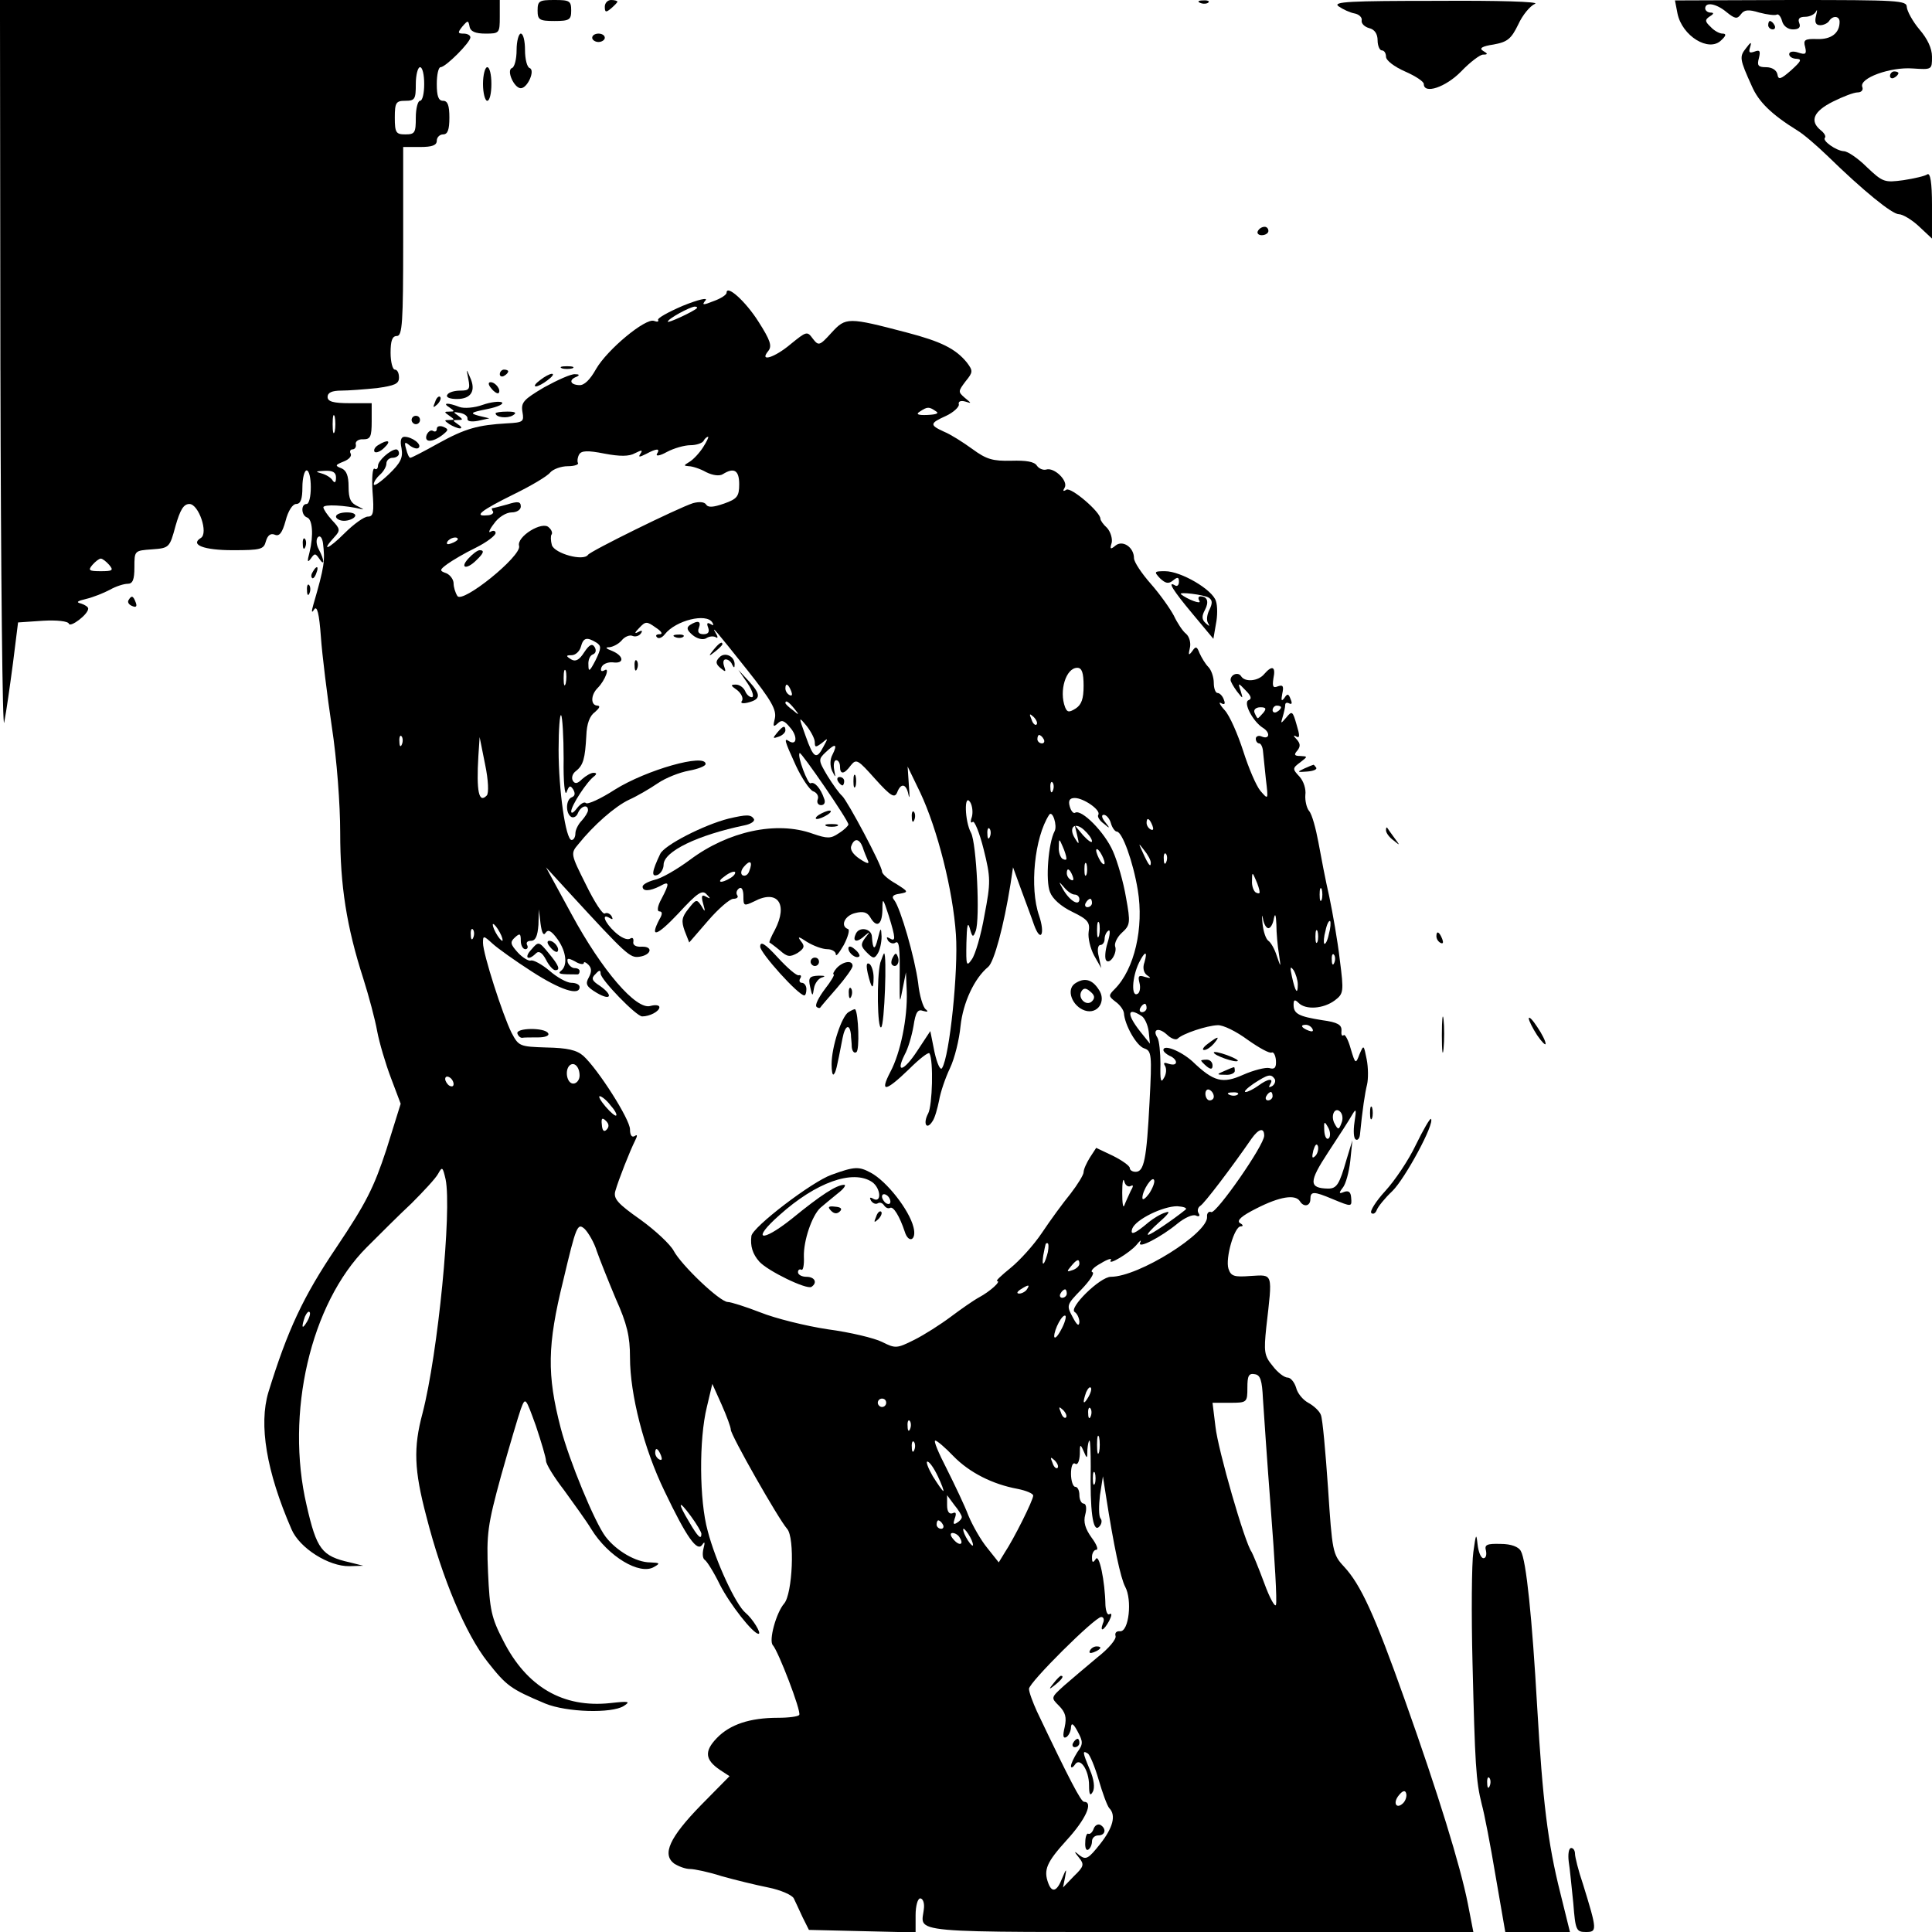<?xml version="1.0" standalone="no"?>
<!DOCTYPE svg PUBLIC "-//W3C//DTD SVG 20010904//EN"
 "http://www.w3.org/TR/2001/REC-SVG-20010904/DTD/svg10.dtd">
<svg version="1.0" xmlns="http://www.w3.org/2000/svg"
 width="460pt" height="460pt" viewBox="0 0 460 460"
 preserveAspectRatio="xMidYMid meet">
<g transform="translate(0,460) scale(0.1,-0.1)"
fill="#000000" stroke="none">
<path d="M1 3718 c1 -486 5 -863 9 -838 5 25 14 89 21 142 l12 96 59 4 c33 2
60 -1 62 -7 3 -10 46 22 46 36 0 4 -8 9 -17 12 -13 3 -9 6 12 11 17 4 42 14
57 22 14 8 33 14 42 14 12 0 16 10 16 39 0 40 0 40 42 43 41 3 42 4 56 56 11
38 19 52 33 52 22 0 46 -70 27 -81 -26 -16 7 -29 76 -29 67 0 74 2 79 21 4 14
11 20 21 16 11 -5 18 4 26 33 6 24 17 40 25 40 11 0 15 12 15 40 0 22 5 40 10
40 6 0 10 -18 10 -40 0 -22 -4 -40 -10 -40 -14 0 -13 -27 1 -32 13 -4 16 -42
6 -83 -6 -22 -5 -26 3 -15 9 13 11 13 20 0 13 -20 13 -4 -1 22 -6 11 -7 24 -2
29 5 5 10 -1 12 -14 5 -42 4 -54 -23 -147 -5 -17 -4 -21 2 -11 7 10 12 -10 16
-65 3 -43 15 -140 26 -214 12 -78 20 -185 20 -253 0 -125 15 -223 55 -347 13
-41 28 -97 33 -125 5 -27 20 -78 33 -112 l23 -61 -34 -109 c-30 -91 -48 -127
-119 -233 -79 -117 -116 -196 -162 -345 -23 -77 -5 -188 55 -326 19 -45 89
-89 138 -88 l33 1 -32 8 c-67 15 -79 31 -103 136 -51 218 9 480 143 614 30 30
78 78 107 105 28 28 57 59 63 70 10 18 11 17 18 -13 15 -74 -18 -414 -55 -557
-22 -82 -20 -135 9 -245 38 -149 94 -281 146 -347 45 -57 54 -64 137 -99 51
-21 158 -24 187 -6 17 11 13 12 -32 7 -112 -12 -199 38 -255 149 -28 54 -32
73 -36 162 -4 92 -1 113 31 230 20 71 41 142 47 159 11 29 11 29 36 -40 13
-39 24 -76 24 -83 0 -8 19 -39 43 -70 23 -32 53 -73 65 -93 40 -65 115 -110
149 -90 16 9 14 10 -9 11 -33 0 -80 27 -106 61 -26 34 -87 182 -107 259 -33
127 -32 197 6 351 31 131 34 138 51 123 9 -9 23 -33 29 -53 7 -20 27 -70 45
-113 27 -60 34 -90 34 -140 0 -88 33 -217 82 -318 53 -111 78 -146 90 -128 6
9 7 6 3 -9 -3 -12 -2 -24 3 -27 5 -3 22 -30 36 -59 24 -47 79 -117 92 -117 8
0 -14 36 -31 50 -23 19 -71 122 -90 195 -20 72 -21 218 -2 295 l13 55 22 -49
c12 -27 22 -54 22 -60 0 -13 113 -212 134 -236 19 -21 13 -155 -7 -178 -19
-22 -37 -88 -27 -99 13 -14 68 -157 63 -166 -2 -4 -25 -7 -51 -7 -67 0 -114
-16 -145 -48 -31 -32 -28 -52 7 -76 l23 -15 -68 -69 c-75 -77 -93 -117 -64
-139 11 -7 27 -13 38 -13 10 0 44 -7 75 -17 32 -9 81 -21 111 -27 30 -6 57
-18 61 -26 4 -8 13 -28 21 -45 l15 -30 127 -3 127 -3 0 41 c0 22 5 40 11 40 6
0 10 -10 9 -22 -5 -63 -67 -58 654 -58 l654 0 -13 67 c-18 91 -71 263 -150
485 -72 203 -105 275 -145 318 -27 29 -28 36 -38 187 -6 87 -13 165 -17 174
-3 9 -17 22 -30 29 -13 7 -26 23 -29 36 -4 13 -13 24 -20 24 -8 0 -24 12 -36
28 -20 24 -21 34 -15 92 15 131 17 125 -37 122 -39 -3 -47 -1 -53 17 -8 25 14
101 29 101 7 0 6 4 -2 8 -8 6 4 17 40 35 55 28 92 34 103 17 9 -15 25 -12 25
5 0 19 8 19 53 0 46 -19 46 -19 44 4 -1 13 -6 17 -17 13 -12 -5 -13 -3 -3 10
7 8 15 37 18 64 l5 49 -14 -46 c-17 -59 -23 -69 -44 -69 -46 1 -46 16 0 86 25
38 51 78 57 89 10 17 11 15 6 -17 -3 -20 -2 -39 3 -41 4 -3 9 2 10 11 6 61 12
100 17 120 3 13 3 40 -1 60 -7 35 -7 35 -17 12 -9 -24 -10 -24 -21 13 -6 22
-14 36 -17 32 -4 -3 -6 2 -5 11 1 14 -9 20 -46 25 -56 9 -68 15 -68 37 0 12 3
13 12 4 17 -17 59 -14 86 6 21 16 22 20 12 97 -5 44 -17 112 -25 150 -9 39
-20 97 -26 130 -6 32 -15 66 -22 74 -6 7 -10 25 -9 38 2 14 -4 33 -14 44 -17
18 -17 20 2 34 18 14 18 14 0 15 -14 0 -16 3 -7 13 8 10 7 17 -2 27 -8 8 -8
11 0 6 8 -4 8 3 0 29 -9 32 -11 33 -24 17 -14 -16 -14 -16 -9 1 3 10 6 23 6
28 0 6 4 7 10 4 6 -3 7 1 3 10 -5 14 -8 14 -15 3 -7 -9 -8 -6 -5 10 4 18 2 22
-10 18 -12 -5 -14 -1 -11 19 6 28 -3 32 -22 10 -14 -17 -46 -20 -55 -5 -7 11
-25 4 -25 -9 0 -4 7 -16 15 -27 15 -19 15 -19 9 1 -7 20 -6 20 12 1 13 -13 15
-20 7 -23 -14 -5 10 -51 34 -66 18 -11 16 -28 -2 -21 -8 4 -15 1 -15 -5 0 -6
4 -11 8 -11 4 0 8 -8 9 -17 1 -10 4 -40 7 -68 6 -50 6 -50 -13 -28 -10 12 -28
54 -41 95 -13 40 -32 84 -44 97 -12 13 -15 21 -9 17 9 -5 11 -2 7 8 -3 9 -10
16 -15 16 -5 0 -9 11 -9 24 0 14 -6 31 -13 38 -7 7 -16 22 -21 33 -6 16 -9 17
-17 5 -9 -12 -10 -10 -6 7 3 12 -1 27 -9 34 -8 6 -21 26 -29 43 -9 17 -33 51
-55 76 -22 25 -40 52 -40 61 0 26 -27 44 -44 30 -12 -10 -14 -9 -9 7 2 10 -3
26 -11 35 -9 8 -16 18 -16 22 0 16 -70 76 -81 69 -8 -5 -9 -3 -4 5 9 16 -25
49 -44 43 -7 -2 -17 2 -22 9 -6 10 -26 13 -61 12 -44 -1 -59 3 -93 28 -22 16
-52 35 -67 41 -35 16 -35 20 5 38 17 8 31 21 30 27 -2 7 4 10 15 7 16 -5 16
-5 -1 9 -16 14 -16 15 2 39 18 22 18 25 3 45 -27 33 -62 50 -142 71 -141 37
-146 37 -180 0 -29 -32 -31 -32 -45 -14 -13 18 -15 17 -52 -13 -39 -33 -76
-44 -54 -17 10 12 5 26 -23 70 -31 49 -76 89 -76 69 0 -5 -14 -14 -31 -20 -25
-10 -29 -10 -19 2 6 7 -17 2 -54 -13 -35 -15 -62 -30 -59 -34 2 -4 -2 -5 -10
-2 -20 7 -111 -68 -138 -115 -14 -25 -28 -39 -40 -38 -22 1 -25 13 -6 20 8 4
6 6 -4 6 -9 1 -42 -14 -73 -31 -49 -29 -56 -36 -52 -59 4 -23 2 -25 -37 -27
-69 -4 -99 -12 -164 -48 -34 -19 -63 -34 -66 -34 -3 0 -7 9 -10 21 -5 17 -3
18 9 8 8 -6 18 -9 21 -5 8 8 -16 26 -34 26 -8 0 -11 -9 -7 -27 4 -23 -2 -35
-30 -62 -20 -19 -36 -30 -36 -24 0 6 7 16 15 23 8 7 15 19 15 26 0 8 7 14 15
14 8 0 15 5 15 10 0 6 -3 10 -7 10 -14 -1 -43 -27 -43 -39 0 -7 -4 -10 -8 -7
-5 3 -7 -22 -5 -54 4 -50 2 -60 -11 -60 -9 0 -34 -18 -56 -40 -38 -38 -57 -45
-24 -9 15 16 14 20 -5 40 -12 13 -21 27 -21 31 0 8 52 5 90 -4 8 -2 5 0 -7 6
-18 8 -23 18 -23 47 0 26 -5 39 -17 44 -16 6 -15 8 5 16 13 5 20 13 17 19 -3
5 -1 10 4 10 6 0 10 6 8 13 -1 6 7 12 18 11 17 0 20 6 20 43 l0 43 -52 0 c-40
0 -53 4 -53 15 0 10 10 15 33 15 17 0 56 3 85 6 42 6 52 10 52 25 0 11 -4 19
-10 19 -5 0 -10 18 -10 40 0 29 4 40 15 40 13 0 15 32 15 225 l0 225 40 0 c29
0 40 4 40 15 0 8 7 15 15 15 11 0 15 11 15 40 0 29 -4 40 -15 40 -11 0 -15 11
-15 40 0 22 4 40 9 40 12 0 71 59 71 71 0 5 -7 9 -16 9 -14 0 -15 2 -3 17 13
15 14 15 17 0 2 -12 14 -17 38 -17 33 0 34 1 34 40 l0 40 -595 0 -595 0 1
-882z m1009 682 c0 -22 -4 -40 -10 -40 -5 0 -10 -18 -10 -40 0 -36 -2 -40 -25
-40 -22 0 -25 4 -25 40 0 36 3 40 25 40 23 0 25 4 25 40 0 22 5 40 10 40 6 0
10 -18 10 -40z m649 -534 c-10 -9 -69 -36 -69 -32 0 7 52 35 64 36 5 0 7 -2 5
-4z m569 -245 c9 -5 2 -8 -20 -9 -23 -1 -28 2 -18 8 18 12 22 12 38 1z m-1431
-48 c-3 -10 -5 -2 -5 17 0 19 2 27 5 18 2 -10 2 -26 0 -35z m877 -38 c-9 -14
-24 -30 -33 -35 -13 -8 -14 -9 -1 -10 8 0 27 -6 41 -14 16 -8 32 -10 40 -5 27
17 39 9 39 -24 0 -29 -5 -35 -36 -46 -26 -9 -38 -10 -43 -2 -4 6 -16 7 -31 3
-37 -12 -244 -114 -250 -123 -11 -16 -79 3 -86 23 -3 11 -3 22 -1 25 3 3 1 11
-6 17 -15 17 -78 -22 -71 -44 6 -24 -135 -138 -147 -119 -5 8 -9 21 -9 30 0 9
-8 20 -17 24 -17 6 -17 8 2 22 11 8 41 26 68 39 26 13 47 29 47 35 0 5 -5 7
-12 3 -6 -4 -3 5 8 19 10 15 29 27 42 27 12 0 22 6 22 14 0 12 -7 13 -32 5
-18 -5 -34 -9 -36 -9 -2 0 -1 -4 2 -8 2 -4 -4 -9 -15 -9 -32 -3 -13 12 64 50
41 20 80 43 87 52 7 8 26 15 42 15 16 0 27 4 24 8 -2 4 -1 13 3 20 5 9 20 10
60 2 37 -7 59 -7 73 1 16 8 19 8 13 -1 -6 -9 -3 -9 13 -1 26 14 35 14 26 0 -3
-6 8 -4 24 5 17 9 42 16 56 16 14 0 28 5 31 10 3 6 8 10 11 10 2 0 -3 -11 -12
-25z m-874 -72 c0 -12 -3 -14 -8 -7 -4 7 -16 14 -27 17 -15 4 -14 5 8 6 20 1
27 -4 27 -16z m290 -147 c0 -2 -7 -7 -16 -10 -8 -3 -12 -2 -9 4 6 10 25 14 25
6z m-830 -61 c11 -13 8 -15 -20 -15 -28 0 -31 2 -20 15 7 8 16 15 20 15 4 0
13 -7 20 -15z m1436 -137 c4 -7 3 -8 -4 -4 -8 5 -10 2 -6 -8 4 -11 0 -16 -11
-16 -11 0 -15 5 -11 15 6 16 -2 19 -21 7 -9 -6 -8 -12 6 -24 11 -9 24 -12 32
-8 7 5 17 6 23 3 5 -4 6 0 1 8 -14 24 0 7 74 -86 58 -73 70 -95 66 -115 -5
-20 -4 -22 6 -13 10 10 16 8 30 -9 18 -20 17 -44 -2 -33 -13 9 -12 3 16 -58
14 -30 33 -58 41 -61 9 -3 14 -12 11 -19 -3 -8 1 -14 8 -14 8 0 11 7 7 16 -8
24 -23 41 -32 36 -6 -4 -33 66 -26 72 3 4 116 -160 116 -170 0 -3 -10 -13 -23
-21 -19 -13 -27 -13 -62 -1 -86 31 -201 6 -292 -62 -31 -23 -69 -45 -85 -48
-15 -4 -28 -11 -28 -16 0 -12 17 -11 41 1 23 13 24 8 4 -30 -10 -18 -11 -30
-5 -30 7 0 8 -6 0 -19 -24 -46 -6 -40 45 14 45 49 57 57 67 46 11 -11 10 -12
-1 -6 -10 6 -12 2 -7 -16 6 -21 5 -22 -4 -6 -11 17 -13 16 -31 -7 -16 -20 -17
-29 -9 -52 l11 -28 45 52 c25 29 52 52 60 52 9 0 13 4 9 9 -3 5 -1 12 5 16 6
4 10 -4 10 -19 0 -23 1 -24 26 -12 55 29 81 -6 49 -68 -9 -16 -14 -29 -13 -30
2 -1 13 -9 25 -19 18 -16 24 -16 42 -6 16 11 18 16 8 28 -9 12 -6 12 15 -2 15
-9 36 -17 48 -17 11 0 20 -6 20 -12 0 -7 8 3 19 22 10 19 15 37 10 38 -19 7
-8 32 17 38 19 5 29 2 36 -10 15 -26 28 -19 29 17 0 31 1 30 15 -13 17 -55 17
-63 2 -54 -7 4 -8 3 -4 -5 4 -6 12 -9 17 -6 10 7 12 -7 11 -90 0 -55 0 -57 7
-20 l8 40 2 -46 c2 -63 -15 -146 -39 -191 -26 -50 -12 -48 44 6 25 25 47 42
49 38 10 -17 7 -124 -3 -143 -13 -24 -4 -41 10 -19 6 8 12 31 16 50 3 19 15
54 26 77 11 23 22 68 25 100 6 56 33 114 66 141 14 12 37 97 53 197 l6 40 20
-55 c11 -30 25 -67 30 -82 16 -44 27 -22 12 22 -23 66 -11 186 24 240 8 12 20
-26 13 -39 -15 -28 -22 -118 -11 -145 6 -16 26 -34 53 -47 37 -18 43 -25 39
-48 -2 -14 4 -39 13 -56 l17 -30 -6 28 c-4 15 -2 27 4 27 5 0 10 6 10 14 0 8
4 17 9 20 5 4 4 -10 -2 -29 -6 -19 -7 -38 -3 -42 9 -10 27 19 21 34 -2 7 5 22
16 32 20 18 21 24 10 84 -6 36 -20 85 -31 110 -20 46 -75 101 -90 92 -4 -3
-10 4 -13 15 -4 14 0 20 12 20 21 0 63 -29 56 -40 -3 -4 3 -14 13 -21 15 -13
16 -12 3 4 -8 10 -9 17 -3 17 6 0 14 -9 17 -20 3 -11 10 -20 14 -20 13 0 39
-72 50 -139 15 -90 -8 -189 -55 -236 -15 -15 -15 -17 2 -30 10 -7 19 -19 20
-27 2 -29 30 -78 48 -84 18 -6 19 -14 13 -128 -7 -136 -13 -166 -33 -166 -8 0
-14 4 -14 9 0 5 -18 18 -40 29 l-40 19 -15 -23 c-8 -13 -15 -28 -15 -35 0 -6
-14 -29 -31 -51 -18 -22 -48 -63 -68 -93 -20 -30 -54 -67 -75 -84 -21 -17 -36
-31 -32 -31 11 0 -17 -25 -43 -39 -13 -7 -43 -28 -67 -46 -24 -18 -63 -43 -87
-55 -42 -21 -45 -21 -77 -5 -18 9 -76 23 -129 30 -53 8 -125 26 -160 40 -36
14 -71 25 -78 25 -19 0 -111 88 -129 122 -8 15 -43 48 -79 74 -54 38 -65 50
-60 68 8 28 35 96 47 120 6 12 6 16 -1 11 -7 -4 -11 3 -11 16 0 24 -76 143
-111 175 -16 14 -38 19 -88 20 -64 2 -66 3 -83 35 -21 42 -68 188 -68 214 0
18 1 18 23 -2 12 -11 54 -41 93 -66 68 -44 114 -59 114 -37 0 6 -9 10 -20 10
-10 0 -34 13 -52 29 -18 15 -38 26 -44 24 -5 -2 -20 7 -31 19 -18 20 -19 25
-7 36 12 11 14 9 14 -8 0 -11 5 -20 11 -20 5 0 7 5 4 10 -3 6 1 10 9 10 11 0
16 11 18 38 l1 37 4 -34 c3 -22 7 -30 12 -22 6 9 14 5 29 -16 21 -30 24 -63 7
-75 -8 -7 -1 -8 40 -8 3 0 5 3 5 8 0 4 -5 7 -12 7 -6 0 -13 6 -16 13 -3 11 0
12 17 3 11 -7 21 -8 21 -4 0 4 5 2 11 -4 8 -8 8 -17 1 -30 -9 -16 -6 -22 19
-37 34 -20 40 -6 7 17 -19 12 -21 18 -10 28 9 10 12 10 12 1 0 -14 85 -102 99
-102 18 0 41 12 41 22 0 5 -10 6 -21 3 -34 -11 -116 85 -188 218 l-61 112 55
-60 c137 -149 145 -156 167 -153 29 4 34 25 6 24 -14 -1 -22 4 -20 12 1 8 -2
11 -8 7 -7 -4 -22 3 -36 16 -25 23 -33 46 -12 33 7 -4 8 -3 4 5 -4 6 -11 9
-16 6 -5 -3 -25 28 -45 69 -36 72 -37 74 -18 96 36 45 87 90 121 106 18 8 49
26 68 39 19 13 52 26 74 30 22 4 40 11 40 16 0 26 -141 -14 -216 -61 -34 -22
-65 -36 -69 -32 -4 4 -13 -2 -21 -12 -8 -11 -14 -14 -14 -8 0 14 38 72 55 84
6 5 6 8 -2 8 -6 0 -18 -7 -27 -15 -11 -11 -17 -12 -22 -4 -4 7 -1 17 7 23 18
14 22 30 25 84 1 29 8 48 21 57 10 9 13 14 6 15 -17 0 -17 25 0 42 18 18 30
51 16 42 -7 -4 -10 -1 -7 7 3 8 15 13 27 12 28 -4 27 15 -1 27 -16 6 -18 9 -7
9 9 1 22 8 29 16 7 9 19 14 26 11 7 -3 16 0 20 6 5 7 2 8 -7 3 -9 -5 -8 -1 3
10 15 16 18 16 39 1 14 -9 18 -16 10 -16 -8 0 -11 -3 -7 -7 4 -5 13 -1 19 7
26 33 99 51 113 28z m-276 -48 c12 -8 12 -13 -2 -42 -14 -27 -17 -29 -17 -11
-1 12 4 23 11 25 7 3 8 10 4 17 -6 10 -13 6 -25 -12 -12 -19 -21 -23 -31 -17
-13 8 -13 10 1 10 9 0 19 9 22 20 6 22 14 24 37 10z m-73 -97 c-3 -10 -5 -4
-5 12 0 17 2 24 5 18 2 -7 2 -21 0 -30z m1233 -6 c0 -31 -5 -45 -19 -54 -16
-10 -20 -9 -25 3 -15 39 2 94 29 94 11 0 15 -12 15 -43z m-696 -13 c3 -8 2
-12 -4 -9 -6 3 -10 10 -10 16 0 14 7 11 14 -7z m7 -41 c13 -16 12 -17 -3 -4
-10 7 -18 15 -18 17 0 8 8 3 21 -13z m1117 -10 c-6 -7 -12 -13 -13 -13 -2 0
-5 6 -8 13 -3 7 3 13 14 13 13 0 15 -3 7 -13z m42 13 c0 -3 -4 -8 -10 -11 -5
-3 -10 -1 -10 4 0 6 5 11 10 11 6 0 10 -2 10 -4z m-1708 -123 c-1 -55 3 -90 7
-79 6 16 9 17 16 6 5 -9 4 -15 -3 -18 -15 -5 -16 -38 -2 -47 6 -3 13 1 16 9 7
17 24 22 24 7 0 -5 -7 -16 -15 -25 -8 -8 -15 -22 -15 -30 0 -9 -4 -16 -9 -16
-14 0 -31 118 -31 215 0 49 3 86 6 82 3 -3 6 -50 6 -104z m1126 82 c-3 -3 -9
2 -12 12 -6 14 -5 15 5 6 7 -7 10 -15 7 -18z m-528 -42 c0 -13 2 -13 17 -2 15
13 15 12 4 -8 -17 -33 -24 -29 -43 25 -17 47 -17 47 3 23 10 -13 19 -30 19
-38z m-983 -5 c-3 -8 -6 -5 -6 6 -1 11 2 17 5 13 3 -3 4 -12 1 -19z m1528 12
c3 -5 1 -10 -4 -10 -6 0 -11 5 -11 10 0 6 2 10 4 10 3 0 8 -4 11 -10z m-1326
-134 c-19 -20 -25 10 -20 94 l3 45 13 -65 c8 -38 9 -69 4 -74z m823 97 c-6
-11 -6 -26 -1 -38 9 -18 9 -18 5 3 -2 12 0 22 5 22 5 0 9 -7 9 -15 0 -20 10
-19 26 3 13 16 17 13 58 -33 37 -41 46 -46 52 -32 9 24 22 21 27 -5 3 -13 3
-3 1 22 l-3 45 30 -62 c41 -87 78 -233 85 -338 6 -86 -15 -290 -33 -318 -4 -7
-12 11 -18 38 l-10 50 -31 -47 c-32 -49 -53 -55 -30 -9 8 14 17 45 21 68 5 33
10 41 23 36 11 -3 13 -2 6 4 -6 4 -15 33 -18 63 -8 60 -42 178 -57 197 -7 8
-3 13 13 15 22 4 21 5 -9 24 -18 10 -33 23 -33 29 0 14 -82 168 -95 180 -7 6
-22 27 -35 48 -22 37 -22 39 -4 56 23 22 29 20 16 -6z m525 -85 c-3 -8 -6 -5
-6 6 -1 11 2 17 5 13 3 -3 4 -12 1 -19z m-193 -63 c-4 -11 -3 -16 2 -12 4 4
16 -25 26 -65 17 -68 17 -79 2 -157 -8 -47 -22 -94 -30 -105 -13 -19 -14 -15
-13 39 1 41 3 52 8 35 6 -22 8 -23 14 -7 11 28 2 210 -11 234 -15 27 -17 96
-2 73 5 -8 7 -24 4 -35z m430 -21 c3 -8 2 -12 -4 -9 -6 3 -10 10 -10 16 0 14
7 11 14 -7z m-144 -37 c0 -5 -9 1 -21 14 l-20 24 6 -25 c5 -21 4 -22 -5 -7
-17 26 -2 42 21 21 10 -9 19 -21 19 -27z m-243 11 c-3 -8 -6 -5 -6 6 -1 11 2
17 5 13 3 -3 4 -12 1 -19z m-303 -25 c3 -10 9 -24 12 -31 5 -10 -1 -9 -19 3
-15 10 -24 22 -20 31 7 19 19 18 27 -3z m485 -26 c1 -5 -3 -5 -9 -2 -5 3 -10
16 -9 28 0 21 1 21 9 2 5 -11 9 -24 9 -28z m201 -11 c0 -12 -5 -7 -19 24 -11
24 -11 24 3 6 9 -11 16 -24 16 -30z m-110 -1 c0 -5 -5 -3 -10 5 -5 8 -10 20
-10 25 0 6 5 3 10 -5 5 -8 10 -19 10 -25z m147 3 c-3 -8 -6 -5 -6 6 -1 11 2
17 5 13 3 -3 4 -12 1 -19z m-993 -22 c-3 -9 -10 -13 -16 -10 -5 3 -4 12 3 20
15 18 22 13 13 -10z m803 -8 c-3 -7 -5 -2 -5 12 0 14 2 19 5 13 2 -7 2 -19 0
-25z m-847 -8 c-24 -15 -36 -11 -14 4 10 8 21 12 24 10 2 -3 -2 -9 -10 -14z
m814 4 c3 -8 2 -12 -4 -9 -6 3 -10 10 -10 16 0 14 7 11 14 -7z m445 -37 c1 -5
-3 -5 -9 -2 -5 3 -10 16 -9 28 0 21 1 21 9 2 5 -11 9 -24 9 -28z m-440 -7 c6
0 11 -5 11 -11 0 -17 -22 -5 -38 22 -12 21 -12 22 1 7 8 -10 19 -18 26 -18z
m588 -12 c-3 -7 -5 -2 -5 12 0 14 2 19 5 13 2 -7 2 -19 0 -25z m-547 -8 c0 -5
-5 -10 -11 -10 -5 0 -7 5 -4 10 3 6 8 10 11 10 2 0 4 -4 4 -10z m420 -60 c5 0
11 10 13 23 3 14 5 9 6 -14 0 -20 3 -52 6 -70 5 -34 5 -34 -5 -5 -5 16 -14 32
-20 36 -6 4 -12 22 -14 41 -2 19 -1 24 1 12 2 -13 8 -23 13 -23z m-403 -17
c-3 -10 -5 -4 -5 12 0 17 2 24 5 18 2 -7 2 -21 0 -30z m547 3 c-3 -15 -8 -25
-11 -23 -2 3 -1 17 3 31 3 15 8 25 11 23 2 -3 1 -17 -3 -31z m-1974 4 c6 -11
8 -20 6 -20 -3 0 -10 9 -16 20 -6 11 -8 20 -6 20 3 0 10 -9 16 -20z m-63 -12
c-3 -8 -6 -5 -6 6 -1 11 2 17 5 13 3 -3 4 -12 1 -19z m2010 -10 c-3 -7 -5 -2
-5 12 0 14 2 19 5 13 2 -7 2 -19 0 -25z m-412 -49 c-5 -13 -2 -25 6 -31 11 -7
9 -8 -5 -4 -15 5 -17 2 -13 -14 3 -11 1 -23 -4 -26 -16 -10 -14 39 3 74 14 28
21 29 13 1z m452 -1 c-3 -8 -6 -5 -6 6 -1 11 2 17 5 13 3 -3 4 -12 1 -19z
m-87 -52 c0 -26 -6 -18 -14 19 -5 22 -4 26 4 15 5 -8 10 -24 10 -34z m-360
-56 c0 -5 -5 -10 -11 -10 -5 0 -7 5 -4 10 3 6 8 10 11 10 2 0 4 -4 4 -10z
m-12 -19 c7 -4 15 -21 17 -37 l3 -29 -24 30 c-32 41 -30 58 4 36z m253 -57
c27 -19 52 -33 57 -30 4 2 9 -6 10 -19 1 -17 -3 -22 -16 -18 -9 2 -37 -5 -62
-16 -49 -22 -70 -17 -121 32 -28 25 -69 41 -69 27 0 -4 7 -10 15 -14 8 -3 15
-10 15 -15 0 -6 -7 -7 -17 -4 -11 4 -14 3 -9 -5 4 -7 3 -20 -3 -29 -7 -13 -9
-5 -8 33 0 28 -3 56 -7 63 -13 20 2 26 22 8 10 -10 22 -14 26 -10 12 12 69 31
95 32 13 1 45 -15 72 -35z m154 26 c3 -6 -1 -7 -9 -4 -18 7 -21 14 -7 14 6 0
13 -4 16 -10z m-1745 -111 c0 -10 -7 -19 -15 -19 -15 0 -21 31 -9 43 11 10 24
-3 24 -24z m-300 -20 c0 -6 -4 -7 -10 -4 -5 3 -10 11 -10 16 0 6 5 7 10 4 6
-3 10 -11 10 -16z m1955 12 c3 -5 0 -13 -6 -17 -8 -4 -9 -3 -5 4 10 16 -5 14
-28 -3 -11 -8 -25 -15 -30 -15 -6 0 3 9 19 20 34 22 41 24 50 11z m-145 -42
c0 -5 -4 -9 -10 -9 -5 0 -10 7 -10 16 0 8 5 12 10 9 6 -3 10 -10 10 -16z m57
5 c-3 -3 -12 -4 -19 -1 -8 3 -5 6 6 6 11 1 17 -2 13 -5z m83 -4 c0 -5 -5 -10
-11 -10 -5 0 -7 5 -4 10 3 6 8 10 11 10 2 0 4 -4 4 -10z m-1577 -21 c10 -11
17 -23 14 -25 -2 -2 -13 7 -25 21 -12 14 -18 25 -14 25 4 0 16 -9 25 -21z
m1741 -43 c-6 -16 -8 -17 -16 -2 -11 19 0 42 13 29 6 -6 7 -18 3 -27z m-1750
-16 c-6 -6 -10 -2 -11 12 -2 16 1 18 10 9 7 -7 8 -14 1 -21z m1720 -20 c-5 -5
-10 3 -11 18 -1 22 0 24 9 8 6 -10 6 -22 2 -26z m-154 6 c0 -23 -114 -186
-126 -182 -6 3 -11 -3 -10 -11 3 -39 -163 -143 -229 -143 -26 0 -102 -75 -86
-84 6 -4 11 -15 11 -24 -1 -11 -6 -7 -16 12 -15 28 -15 29 21 66 20 21 32 39
26 41 -6 2 3 12 20 21 16 10 27 13 24 8 -10 -16 45 17 61 36 9 11 12 13 9 6
-9 -18 49 12 89 45 16 13 35 22 43 19 8 -4 11 -1 7 5 -4 6 -2 14 4 18 9 5 73
89 122 160 17 24 30 27 30 7z m122 -48 c-8 -8 -9 -4 -5 13 4 13 8 18 11 10 2
-7 -1 -18 -6 -23z m-440 -72 c7 4 7 0 0 -12 -5 -11 -12 -26 -15 -34 -3 -8 -5
5 -5 30 0 25 2 37 5 27 2 -9 9 -14 15 -11z m44 -18 c-9 -12 -16 -17 -16 -10 0
18 24 54 28 42 2 -5 -4 -20 -12 -32z m87 -38 c-31 -25 -83 -60 -89 -60 -5 0 7
13 26 30 23 20 28 28 15 23 -11 -3 -29 -14 -40 -23 -33 -28 -45 -33 -39 -15 9
22 73 53 107 53 15 -1 24 -4 20 -8z m-328 -101 c-3 -12 -7 -24 -10 -27 -3 -3
-3 5 -1 19 6 30 5 29 10 29 3 0 3 -10 1 -21z m75 -28 c0 -5 -7 -12 -16 -15
-14 -5 -15 -4 -4 9 14 17 20 19 20 6z m-125 -61 c-3 -5 -12 -10 -18 -10 -7 0
-6 4 3 10 19 12 23 12 15 0z m95 -10 c0 -5 -5 -10 -11 -10 -5 0 -7 5 -4 10 3
6 8 10 11 10 2 0 4 -4 4 -10z m-1809 -67 c-12 -20 -14 -14 -5 12 4 9 9 14 11
11 3 -2 0 -13 -6 -23z m1795 -20 c-8 -15 -15 -22 -16 -15 0 17 20 55 27 49 2
-3 -2 -18 -11 -34z m481 -163 c2 -30 10 -150 19 -266 9 -116 15 -217 12 -225
-2 -7 -15 16 -28 52 -13 35 -27 69 -30 74 -16 21 -80 243 -86 298 l-7 57 42 0
c40 0 41 1 41 36 0 28 3 35 18 32 13 -2 17 -15 19 -58z m-416 3 c-12 -20 -14
-14 -5 12 4 9 9 14 11 11 3 -2 0 -13 -6 -23z m-481 -13 c0 -5 -4 -10 -10 -10
-5 0 -10 5 -10 10 0 6 5 10 10 10 6 0 10 -4 10 -10z m428 -35 c-3 -3 -9 2 -12
12 -6 14 -5 15 5 6 7 -7 10 -15 7 -18z m59 3 c-3 -8 -6 -5 -6 6 -1 11 2 17 5
13 3 -3 4 -12 1 -19z m-430 -30 c-3 -8 -6 -5 -6 6 -1 11 2 17 5 13 3 -3 4 -12
1 -19z m450 -55 c-3 -10 -5 -2 -5 17 0 19 2 27 5 18 2 -10 2 -26 0 -35z m-440
5 c-3 -8 -6 -5 -6 6 -1 11 2 17 5 13 3 -3 4 -12 1 -19z m93 -15 c38 -39 93
-67 153 -78 20 -4 37 -11 37 -16 0 -11 -46 -103 -68 -136 l-14 -23 -27 34
c-15 18 -35 53 -45 77 -9 24 -33 74 -52 112 -19 37 -32 67 -27 67 4 0 24 -17
43 -37z m327 -25 c-2 -105 5 -156 19 -144 7 6 9 16 4 21 -4 6 -4 30 -1 55 l7
45 7 -45 c19 -122 35 -197 46 -218 17 -31 9 -107 -12 -106 -9 1 -13 -4 -11
-11 3 -7 -16 -30 -43 -51 -26 -22 -62 -52 -79 -67 -32 -29 -32 -29 -13 -48 16
-16 19 -28 14 -51 -5 -21 -4 -28 4 -24 6 4 11 15 11 24 1 11 6 8 16 -11 13
-24 13 -30 -1 -49 -8 -13 -15 -27 -15 -33 0 -5 4 -4 9 3 12 20 34 -12 34 -49
0 -23 3 -26 9 -15 5 9 3 29 -7 52 -18 43 -18 47 -5 39 5 -3 17 -32 26 -63 9
-31 20 -61 25 -67 17 -17 9 -47 -22 -86 -27 -34 -33 -38 -48 -27 -14 12 -15
11 -2 -5 13 -16 12 -21 -12 -44 l-26 -27 5 25 c4 21 3 21 -7 -3 -12 -31 -24
-36 -33 -12 -12 32 -4 50 44 103 45 49 64 91 41 91 -7 0 -34 51 -112 215 -10
22 -19 46 -19 54 0 15 157 171 172 171 6 0 8 -7 4 -15 -8 -22 2 -18 15 6 6 12
7 19 1 16 -5 -4 -9 6 -10 21 -1 58 -15 124 -23 110 -7 -10 -9 -9 -9 5 0 9 5
17 10 17 6 0 1 13 -11 29 -15 21 -20 37 -15 55 4 15 2 26 -4 26 -5 0 -10 9
-10 20 0 11 -4 20 -10 20 -5 0 -10 14 -10 31 0 17 4 28 10 24 6 -4 10 6 11 22
0 25 1 26 9 8 8 -19 9 -19 9 3 1 12 3 22 5 22 2 0 3 -28 3 -62z m-1023 26 c3
-8 2 -12 -4 -9 -6 3 -10 10 -10 16 0 14 7 11 14 -7z m944 -29 c-3 -3 -9 2 -12
12 -6 14 -5 15 5 6 7 -7 10 -15 7 -18z m-285 -20 c9 -19 15 -35 13 -35 -2 0
-13 16 -25 35 -11 19 -17 35 -13 35 5 0 16 -16 25 -35z m374 -17 c-3 -7 -5 -2
-5 12 0 14 2 19 5 13 2 -7 2 -19 0 -25z m-317 -80 c0 -4 -5 -10 -12 -14 -8 -5
-9 -2 -5 10 5 13 3 17 -5 13 -8 -3 -13 4 -13 19 l0 24 17 -23 c10 -12 18 -25
18 -29z m-620 -40 c0 -15 -8 -8 -29 28 -29 48 -26 55 4 14 14 -19 25 -38 25
-42z m575 22 c3 -5 1 -10 -4 -10 -6 0 -11 5 -11 10 0 6 2 10 4 10 3 0 8 -4 11
-10z m65 -30 c6 -11 8 -20 6 -20 -3 0 -10 9 -16 20 -6 11 -8 20 -6 20 3 0 10
-9 16 -20z m-25 -1 c11 -17 -1 -21 -15 -4 -8 9 -8 15 -2 15 6 0 14 -5 17 -11z
m1056 -632 c-16 -16 -26 0 -10 19 9 11 15 12 17 4 2 -6 -1 -17 -7 -23z"/>
<path d="M1115 3270 c-21 -23 -4 -27 19 -4 18 17 20 24 8 24 -5 0 -17 -9 -27
-20z"/>
<path d="M1608 3083 c7 -3 16 -2 19 1 4 3 -2 6 -13 5 -11 0 -14 -3 -6 -6z"/>
<path d="M1699 3053 c-13 -16 -12 -17 4 -4 9 7 17 15 17 17 0 8 -8 3 -21 -13z"/>
<path d="M1713 3035 c-10 -10 -9 -16 3 -26 12 -10 13 -9 8 5 -3 9 -2 16 4 16
6 0 13 -6 15 -12 4 -8 6 -9 6 -2 2 21 -23 33 -36 19z"/>
<path d="M1511 3014 c0 -11 3 -14 6 -6 3 7 2 16 -1 19 -3 4 -6 -2 -5 -13z"/>
<path d="M1780 2973 c12 -18 16 -33 10 -33 -6 0 -13 7 -16 15 -4 8 -13 15 -22
15 -13 0 -13 -2 3 -13 10 -8 15 -19 12 -25 -5 -6 0 -8 13 -5 32 8 32 19 4 50
l-26 28 22 -32z"/>
<path d="M1850 2855 c-11 -13 -10 -14 4 -9 9 3 16 10 16 15 0 13 -6 11 -20 -6z"/>
<path d="M1950 2660 c-8 -5 -10 -10 -5 -10 6 0 17 5 25 10 8 5 11 10 5 10 -5
0 -17 -5 -25 -10z"/>
<path d="M1735 2651 c-59 -15 -153 -63 -163 -84 -20 -42 -22 -56 -6 -50 7 3
14 14 14 24 0 32 82 71 193 94 15 3 25 10 22 15 -7 11 -17 11 -60 1z"/>
<path d="M1968 2633 c6 -2 18 -2 25 0 6 3 1 5 -13 5 -14 0 -19 -2 -12 -5z"/>
<path d="M2037 2375 c-8 -18 4 -20 23 -2 12 10 12 9 0 -6 -11 -15 -11 -20 4
-35 15 -15 18 -15 26 -2 5 8 9 26 9 40 -1 23 -2 23 -9 -5 -7 -29 -12 -27 -14
5 -1 20 -32 25 -39 5z"/>
<path d="M1265 2339 c-18 -19 -8 -28 11 -9 7 7 15 2 24 -15 7 -14 17 -25 22
-25 13 0 9 11 -16 41 -23 28 -24 28 -41 8z"/>
<path d="M1310 2345 c7 -9 15 -13 17 -11 7 7 -7 26 -19 26 -6 0 -6 -6 2 -15z"/>
<path d="M1810 2346 c0 -15 91 -116 105 -116 3 0 5 7 5 15 0 8 -5 15 -11 15
-5 0 -7 5 -4 10 4 6 2 9 -3 8 -5 -2 -27 17 -50 42 -31 34 -42 40 -42 26z"/>
<path d="M2020 2342 c0 -12 19 -26 26 -19 2 2 -2 10 -11 17 -9 8 -15 8 -15 2z"/>
<path d="M2096 2308 c-9 -35 -7 -160 2 -154 8 5 14 176 7 176 -1 0 -5 -10 -9
-22z"/>
<path d="M2126 2321 c-4 -7 -5 -15 -2 -18 9 -9 19 4 14 18 -4 11 -6 11 -12 0z"/>
<path d="M1930 2310 c0 -5 5 -10 10 -10 6 0 10 5 10 10 0 6 -4 10 -10 10 -5 0
-10 -4 -10 -10z"/>
<path d="M1992 2295 c-7 -8 -10 -15 -7 -15 3 0 -6 -16 -21 -35 -15 -20 -24
-38 -20 -42 3 -3 7 -4 9 -2 1 2 19 23 40 47 20 23 37 47 37 52 0 15 -23 11
-38 -5z"/>
<path d="M2066 2283 c9 -38 14 -42 14 -10 0 14 -5 29 -10 32 -7 4 -8 -3 -4
-22z"/>
<path d="M1929 2250 c5 -23 6 -23 9 -3 2 12 11 24 20 26 9 3 5 4 -9 4 -22 -1
-25 -5 -20 -27z"/>
<path d="M2559 2258 c-21 -15 -6 -54 24 -64 31 -10 52 23 33 50 -16 25 -35 29
-57 14z m41 -42 c-13 -13 -35 7 -25 24 5 8 11 8 21 -1 10 -8 12 -15 4 -23z"/>
<path d="M2021 2234 c0 -11 3 -14 6 -6 3 7 2 16 -1 19 -3 4 -6 -2 -5 -13z"/>
<path d="M2020 2190 c-16 -10 -40 -82 -40 -124 0 -16 2 -27 5 -24 5 5 7 13 21
86 6 31 17 36 20 9 0 -7 2 -20 2 -30 1 -10 6 -16 11 -12 8 4 5 94 -3 102 -1 1
-8 -2 -16 -7z"/>
<path d="M1232 2139 c2 -6 7 -10 11 -10 4 1 21 1 38 1 17 0 28 4 24 10 -8 14
-78 13 -73 -1z"/>
<path d="M1980 1803 c-46 -16 -189 -125 -191 -146 -3 -24 3 -43 19 -61 20 -22
112 -67 124 -60 15 10 8 24 -12 24 -11 0 -20 5 -20 11 0 5 3 8 8 6 4 -3 7 11
6 31 -1 38 19 97 39 116 7 6 25 21 41 34 16 12 22 22 15 21 -18 -1 -53 -23
-124 -81 -73 -58 -97 -51 -29 9 87 78 174 109 220 79 22 -15 24 -54 1 -39 -6
3 -7 1 -3 -6 4 -6 11 -9 16 -6 5 3 11 1 15 -5 4 -6 10 -8 14 -6 8 5 23 -20 35
-56 9 -30 29 -21 21 10 -10 41 -64 110 -102 130 -28 15 -38 15 -93 -5z m140
-64 c0 -6 -4 -7 -10 -4 -5 3 -10 11 -10 16 0 6 5 7 10 4 6 -3 10 -11 10 -16z"/>
<path d="M1979 1717 c7 -7 14 -8 21 -1 6 6 2 10 -12 11 -16 2 -18 -1 -9 -10z"/>
<path d="M2086 1703 c-6 -14 -5 -15 5 -6 7 7 10 15 7 18 -3 3 -9 -2 -12 -12z"/>
<path d="M2032 2740 c0 -14 2 -19 5 -12 2 6 2 18 0 25 -3 6 -5 1 -5 -13z"/>
<path d="M1995 2740 c3 -5 8 -10 11 -10 2 0 4 5 4 10 0 6 -5 10 -11 10 -5 0
-7 -4 -4 -10z"/>
<path d="M2171 2654 c0 -11 3 -14 6 -6 3 7 2 16 -1 19 -3 4 -6 -2 -5 -13z"/>
<path d="M2876 2115 c-11 -8 -15 -15 -9 -15 6 0 16 7 23 15 16 19 11 19 -14 0z"/>
<path d="M2890 2094 c0 -7 52 -25 57 -20 2 2 -10 8 -26 14 -17 6 -31 9 -31 6z"/>
<path d="M2860 2075 c0 -2 6 -8 13 -14 10 -8 14 -7 14 2 0 8 -6 14 -14 14 -7
0 -13 -1 -13 -2z"/>
<path d="M2915 2050 c-19 -8 -19 -9 3 -9 12 -1 22 4 22 9 0 6 -1 10 -2 9 -2 0
-12 -4 -23 -9z"/>
<path d="M2595 670 c-3 -6 1 -7 9 -4 18 7 21 14 7 14 -6 0 -13 -4 -16 -10z"/>
<path d="M2509 593 c-13 -16 -12 -17 4 -4 16 13 21 21 13 21 -2 0 -10 -8 -17
-17z"/>
<path d="M2555 450 c-3 -5 -1 -10 4 -10 6 0 11 5 11 10 0 6 -2 10 -4 10 -3 0
-8 -4 -11 -10z"/>
<path d="M2604 246 c-3 -9 -9 -14 -13 -12 -3 2 -7 -7 -7 -20 -1 -13 2 -21 7
-18 5 3 9 12 9 20 0 8 7 14 15 14 17 0 20 16 5 25 -6 3 -13 -1 -16 -9z"/>
<path d="M1280 4575 c0 -22 4 -25 40 -25 36 0 40 3 40 25 0 23 -4 25 -40 25
-36 0 -40 -2 -40 -25z"/>
<path d="M1440 4584 c0 -14 3 -14 15 -4 8 7 15 14 15 16 0 2 -7 4 -15 4 -8 0
-15 -7 -15 -16z"/>
<path d="M2858 4593 c7 -3 16 -2 19 1 4 3 -2 6 -13 5 -11 0 -14 -3 -6 -6z"/>
<path d="M3187 4585 c10 -7 27 -15 38 -17 11 -2 19 -10 17 -17 -1 -7 7 -15 18
-18 13 -3 20 -14 20 -29 0 -13 5 -24 10 -24 6 0 10 -7 10 -15 0 -9 20 -24 45
-35 25 -11 45 -24 45 -30 0 -25 52 -8 89 30 21 22 45 40 52 40 12 0 12 2 0 9
-10 6 -2 11 25 15 33 6 42 13 59 48 10 22 28 44 40 49 11 5 -87 8 -233 7 -208
0 -250 -2 -235 -13z"/>
<path d="M3994 4568 c11 -54 75 -93 104 -64 12 11 13 16 3 16 -7 0 -20 7 -28
16 -14 13 -14 17 -2 25 10 6 10 9 2 9 -7 0 -13 5 -13 10 0 16 26 12 51 -9 20
-16 25 -17 34 -5 8 11 18 12 44 4 19 -5 37 -7 41 -5 4 3 10 -4 13 -15 3 -12
14 -20 26 -20 14 0 19 5 15 15 -4 10 0 15 14 15 11 0 23 6 26 13 3 6 3 2 0
-10 -4 -16 -1 -23 10 -23 8 0 18 5 21 10 9 14 25 12 25 -2 0 -27 -20 -42 -53
-41 -30 1 -34 -2 -29 -19 4 -17 1 -19 -17 -13 -12 4 -21 2 -21 -4 0 -6 8 -11
18 -11 13 -1 10 -6 -13 -27 -25 -22 -31 -24 -33 -10 -2 10 -13 17 -27 17 -19
0 -22 4 -17 22 4 17 2 20 -11 15 -12 -4 -14 -2 -10 11 4 13 2 13 -10 -3 -16
-20 -15 -26 14 -90 16 -37 46 -67 109 -106 15 -9 46 -36 71 -60 85 -83 154
-139 170 -139 9 0 31 -13 48 -29 l31 -29 0 80 c0 53 -4 77 -11 73 -5 -4 -31
-10 -57 -14 -45 -6 -49 -5 -87 31 -21 21 -46 38 -55 38 -18 1 -52 25 -45 32 3
3 -1 11 -10 18 -27 22 -17 45 29 68 24 12 50 22 59 22 9 0 14 6 11 13 -8 21
67 48 120 44 46 -3 46 -3 46 28 0 20 -11 43 -30 65 -16 19 -29 43 -30 53 0 16
-18 17 -276 17 l-276 -1 6 -31z"/>
<path d="M4210 4540 c0 -5 5 -10 11 -10 5 0 7 5 4 10 -3 6 -8 10 -11 10 -2 0
-4 -4 -4 -10z"/>
<path d="M1230 4481 c0 -22 -5 -41 -11 -43 -14 -5 5 -48 21 -48 16 0 35 43 21
48 -6 2 -11 21 -11 43 0 21 -4 39 -10 39 -5 0 -10 -18 -10 -39z"/>
<path d="M1410 4510 c0 -5 7 -10 15 -10 8 0 15 5 15 10 0 6 -7 10 -15 10 -8 0
-15 -4 -15 -10z"/>
<path d="M1150 4400 c0 -22 5 -40 10 -40 6 0 10 18 10 40 0 22 -4 40 -10 40
-5 0 -10 -18 -10 -40z"/>
<path d="M4500 4419 c0 -5 5 -7 10 -4 6 3 10 8 10 11 0 2 -4 4 -10 4 -5 0 -10
-5 -10 -11z"/>
<path d="M2995 4050 c-3 -5 1 -10 9 -10 9 0 16 5 16 10 0 6 -4 10 -9 10 -6 0
-13 -4 -16 -10z"/>
<path d="M1338 3723 c6 -2 18 -2 25 0 6 3 1 5 -13 5 -14 0 -19 -2 -12 -5z"/>
<path d="M1115 3698 c5 -25 2 -28 -19 -28 -14 0 -28 -4 -31 -10 -4 -6 6 -10
23 -10 34 0 46 20 31 52 -9 21 -9 21 -4 -4z"/>
<path d="M1190 3709 c0 -5 5 -7 10 -4 6 3 10 8 10 11 0 2 -4 4 -10 4 -5 0 -10
-5 -10 -11z"/>
<path d="M1286 3695 c-11 -8 -16 -15 -10 -15 5 0 18 7 28 15 11 8 16 15 10 15
-5 0 -18 -7 -28 -15z"/>
<path d="M1170 3675 c7 -9 15 -13 17 -11 7 7 -7 26 -19 26 -6 0 -6 -6 2 -15z"/>
<path d="M1036 3643 c-6 -14 -5 -15 5 -6 7 7 10 15 7 18 -3 3 -9 -2 -12 -12z"/>
<path d="M1149 3636 c-19 -7 -44 -9 -55 -5 -28 11 -42 10 -24 -1 13 -9 13 -10
0 -10 -13 0 -13 -1 0 -10 13 -9 13 -10 0 -10 -13 0 -13 -1 0 -10 8 -5 20 -10
25 -10 6 0 3 5 -5 10 -13 9 -13 10 0 10 13 0 13 1 0 11 -12 8 -11 9 5 6 11 -2
19 -8 18 -14 -1 -6 9 -8 25 -5 l27 6 -25 6 c-22 6 -20 8 20 16 25 5 40 12 35
16 -6 3 -26 1 -46 -6z"/>
<path d="M1180 3616 c0 -10 28 -13 41 -5 10 6 7 9 -13 9 -16 0 -28 -2 -28 -4z"/>
<path d="M980 3600 c0 -5 5 -10 10 -10 6 0 10 5 10 10 0 6 -4 10 -10 10 -5 0
-10 -4 -10 -10z"/>
<path d="M1040 3579 c0 -6 -4 -8 -9 -5 -5 3 -11 -1 -15 -9 -7 -19 13 -19 37
-1 15 12 16 14 2 20 -8 3 -15 1 -15 -5z"/>
<path d="M900 3540 c-8 -5 -11 -12 -8 -16 4 -3 14 1 23 10 18 17 9 21 -15 6z"/>
<path d="M800 3370 c0 -5 9 -10 19 -10 11 0 23 5 26 10 4 6 -5 10 -19 10 -14
0 -26 -4 -26 -10z"/>
<path d="M721 3304 c0 -11 3 -14 6 -6 3 7 2 16 -1 19 -3 4 -6 -2 -5 -13z"/>
<path d="M745 3239 c-4 -6 -5 -12 -2 -15 2 -3 7 2 10 11 7 17 1 20 -8 4z"/>
<path d="M2762 3223 c13 -12 20 -14 31 -5 11 9 14 8 14 -3 0 -8 -4 -12 -9 -9
-20 12 -5 -12 41 -67 l50 -60 6 35 c4 19 4 44 0 55 -8 27 -83 71 -121 71 -26
0 -27 -1 -12 -17z m116 -46 c9 -6 9 -13 2 -28 -6 -11 -8 -25 -4 -32 5 -9 4 -9
-5 -1 -10 9 -10 17 -2 32 10 19 6 32 -11 32 -5 0 -6 -5 -2 -11 5 -9 -29 4 -44
16 -8 7 55 -1 66 -8z"/>
<path d="M731 3194 c0 -11 3 -14 6 -6 3 7 2 16 -1 19 -3 4 -6 -2 -5 -13z"/>
<path d="M306 3171 c-3 -5 1 -11 9 -14 9 -4 12 -1 8 9 -6 16 -10 17 -17 5z"/>
<path d="M3105 2770 c-17 -8 -17 -9 7 -7 15 1 24 5 22 9 -3 4 -6 8 -7 7 -1 0
-11 -4 -22 -9z"/>
<path d="M3300 2623 c0 -6 8 -17 18 -24 16 -13 16 -13 2 6 -8 11 -16 22 -17
24 -2 2 -3 0 -3 -6z"/>
<path d="M3420 2371 c0 -6 4 -13 10 -16 6 -3 7 1 4 9 -7 18 -14 21 -14 7z"/>
<path d="M3433 2135 c0 -38 2 -53 4 -32 2 20 2 52 0 70 -2 17 -4 1 -4 -38z"/>
<path d="M3640 2175 c0 -5 9 -23 20 -40 11 -16 20 -25 20 -20 0 6 -9 24 -20
40 -11 17 -20 26 -20 20z"/>
<path d="M3262 1950 c0 -14 2 -19 5 -12 2 6 2 18 0 25 -3 6 -5 1 -5 -13z"/>
<path d="M3371 1874 c-17 -36 -50 -85 -73 -110 -22 -24 -37 -48 -33 -52 4 -4
10 -1 13 7 3 8 19 28 37 45 30 29 102 162 92 172 -2 2 -18 -25 -36 -62z"/>
<path d="M3508 905 c-4 -27 -5 -147 -2 -265 6 -241 8 -280 22 -336 6 -21 21
-99 33 -171 l23 -133 77 0 77 0 -23 93 c-30 119 -42 220 -55 442 -12 211 -26
350 -39 372 -5 10 -23 17 -48 17 -33 1 -39 -2 -35 -16 2 -10 0 -18 -6 -18 -6
0 -12 15 -14 33 -3 28 -4 25 -10 -18z m39 -557 c-3 -8 -6 -5 -6 6 -1 11 2 17
5 13 3 -3 4 -12 1 -19z"/>
<path d="M3735 168 c3 -18 7 -63 11 -100 5 -64 7 -68 30 -68 27 0 27 4 -7 114
-11 32 -19 65 -19 72 0 8 -4 14 -9 14 -6 0 -8 -15 -6 -32z"/>
</g>
</svg>
